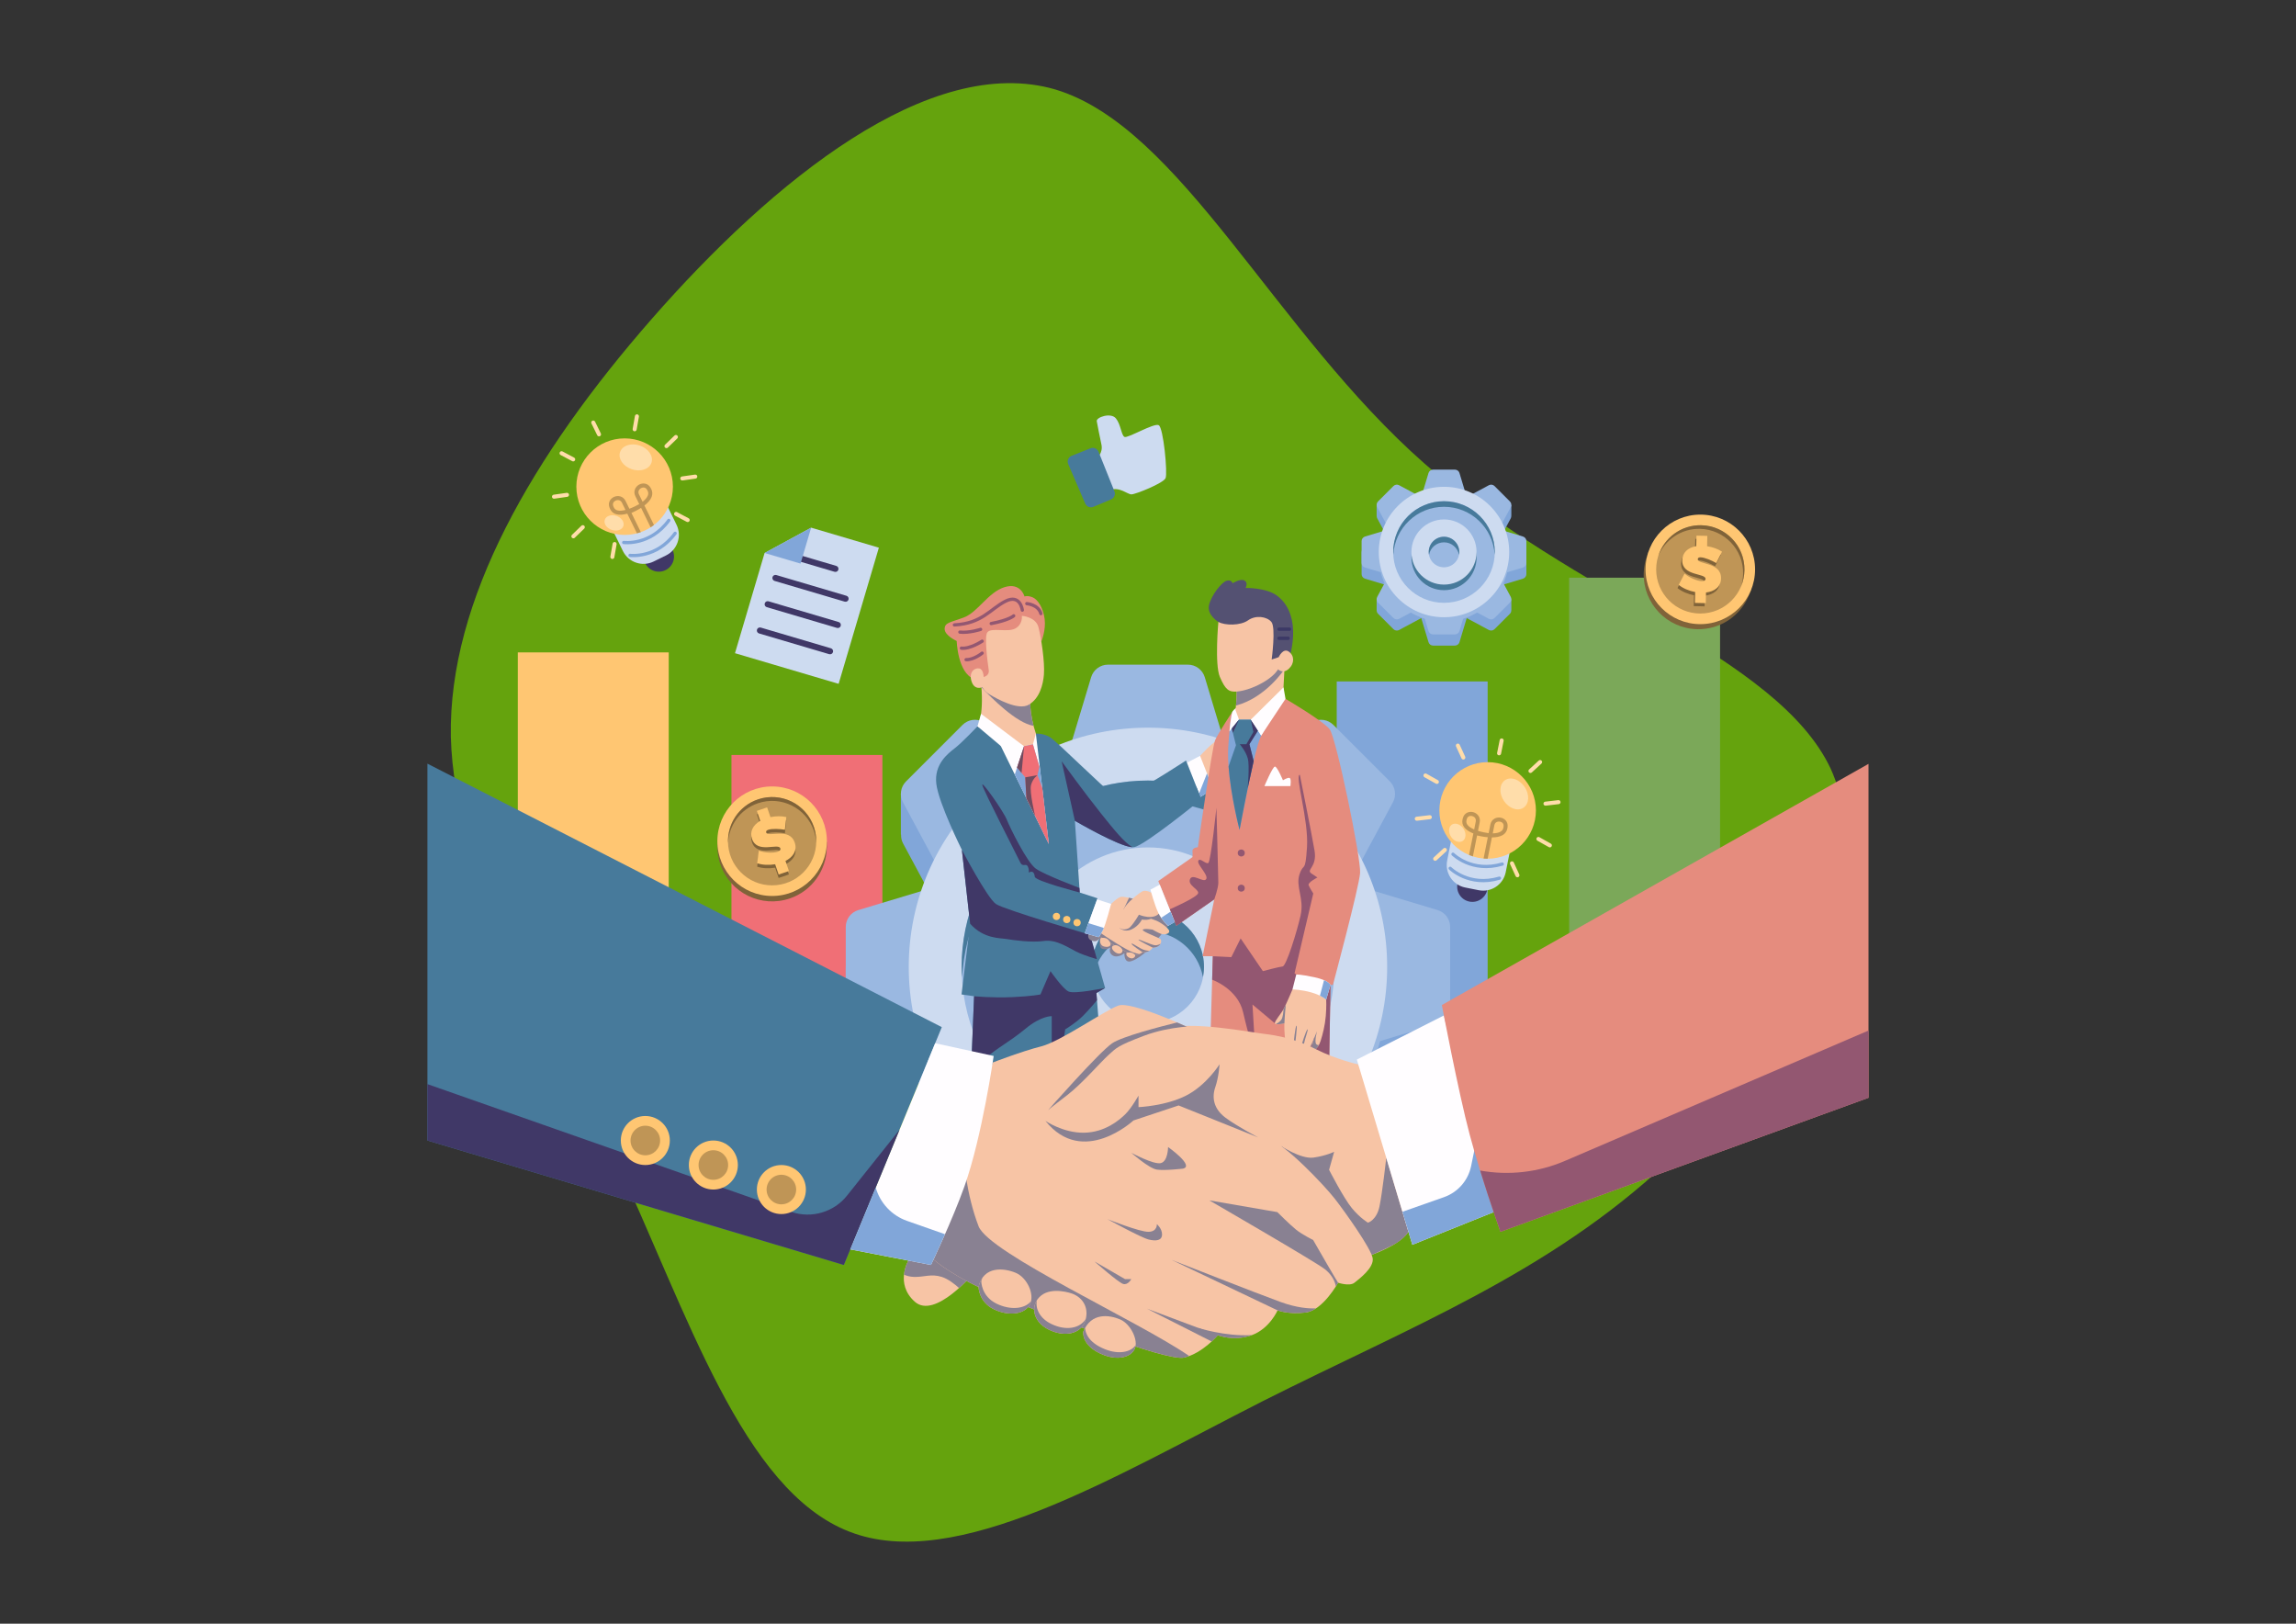 <?xml version="1.0" encoding="UTF-8"?>
<!DOCTYPE svg PUBLIC "-//W3C//DTD SVG 1.1//EN" "http://www.w3.org/Graphics/SVG/1.1/DTD/svg11.dtd">
<!-- Creator: CorelDRAW 2020 (64-Bit) -->
<svg xmlns="http://www.w3.org/2000/svg" xml:space="preserve" width="297mm" height="210mm" version="1.1" style="shape-rendering:geometricPrecision; text-rendering:geometricPrecision; image-rendering:optimizeQuality; fill-rule:evenodd; clip-rule:evenodd"
viewBox="0 0 29700 21000"
 xmlns:xlink="http://www.w3.org/1999/xlink"
 xmlns:xodm="http://www.corel.com/coreldraw/odm/2003">
 <rect x="0" y="0" width="29700" height="21000" fill="#333333" stroke="none"/>
 <defs>
  <style type="text/css">
   <![CDATA[
    .str2 {stroke:#81A6D9;stroke-width:42;stroke-linecap:round;stroke-miterlimit:22.926}
    .str0 {stroke:#935771;stroke-width:42.37;stroke-linecap:round;stroke-miterlimit:22.926}
    .str1 {stroke:#3C3966;stroke-width:43.48;stroke-linecap:round;stroke-miterlimit:22.926}
    .fil14 {fill:none;fill-rule:nonzero}
    .fil12 {fill:#403867;fill-rule:nonzero}
    .fil5 {fill:#477A9B;fill-rule:nonzero}
    .fil8 {fill:#545172;fill-rule:nonzero}
    .fil0 {fill:#65A30D;fill-rule:nonzero}
    .fil13 {fill:#6F4C61;fill-rule:nonzero}
    .fil16 {fill:#7BA859;fill-rule:nonzero}
    .fil19 {fill:#806339;fill-rule:nonzero}
    .fil2 {fill:#81A6D9;fill-rule:nonzero}
    .fil11 {fill:#898192;fill-rule:nonzero}
    .fil10 {fill:#935771;fill-rule:nonzero}
    .fil3 {fill:#9AB8E1;fill-rule:nonzero}
    .fil17 {fill:#BF9556;fill-rule:nonzero}
    .fil4 {fill:#CDDBF0;fill-rule:nonzero}
    .fil9 {fill:#E58C7E;fill-rule:nonzero}
    .fil1 {fill:#F06F76;fill-rule:nonzero}
    .fil6 {fill:#F7C4A5;fill-rule:nonzero}
    .fil15 {fill:#FFC672;fill-rule:nonzero}
    .fil18 {fill:#FFDDAA;fill-rule:nonzero}
    .fil7 {fill:#FFFDFF;fill-rule:nonzero}
   ]]>
  </style>
 </defs>
 <g id="Layer_x0020_1">
  <path id="blob.svg" class="fil0" d="M18429.54 5997.85c1923.55,1702.82 4556.61,2475.39 5250.35,3941.71 677.97,1482.08 -583.37,3657.91 -2112.76,5092.69 -1529.38,1434.78 -3326.8,2128.52 -5234.58,3090.3 -1923.56,977.54 -3973.25,2223.12 -5344.96,1687.05 -1387.48,-536.08 -2096.99,-2838.03 -3027.23,-4824.65 -930.24,-1986.62 -2081.22,-3673.68 -2128.52,-5455.33 -31.54,-1765.88 1056.37,-3642.14 2601.52,-5408.02 1560.92,-1781.65 3594.84,-3437.17 5218.82,-2964.17 1623.99,488.78 2838.03,3137.6 4777.36,4840.42z"/>
  <g id="OBJECTS">
   <rect class="fil1" x="9461.91" y="9764.32" width="1952.36" height="4026.34"/>
   <rect class="fil2" x="17291.19" y="8813.62" width="1952.36" height="4950.83"/>
   <g>
    <path class="fil2" d="M18596.4 12300.45l-1142.48 -343.86 564.71 -1050.99c19.95,-37.09 26.22,-77.77 24.46,-117.85l2.39 1.38 0 -527.92 -236.15 205.65 -561.06 -561.06c-71.1,-71.1 -180.45,-87.21 -269.03,-39.59l-1050.99 564.71 -343.86 -1142.45c-29.01,-96.3 -117.66,-162.21 -218.25,-162.21l-1033.45 0.01c-100.59,0 -189.24,65.92 -218.25,162.21l-343.86 1142.45 -1050.98 -564.71c-88.59,-47.61 -197.9,-31.51 -269.03,39.59l-566.2 566.2 -231.15 -205.73 0 528.36 2.61 -1.67c-0.82,38.36 5.33,77.1 24.38,112.62l564.71 1050.99 -1142.48 343.86c-96.3,28.96 -162.21,117.66 -162.21,218.22l0 1033.5c0,100.54 65.92,189.24 162.21,218.21l1142.48 343.86 -382.03 711.01 -208.78 -96.63 0 560.39 1.61 -0.75c3.61,53.72 24.08,105.95 64.12,145.96l730.77 730.77c71.1,71.09 180.45,87.2 269.03,39.59l1050.99 -564.71 343.86 1142.44c29,96.31 117.66,162.22 218.25,162.22l1033.45 0c100.6,0 189.25,-65.92 218.26,-162.22l343.85 -1142.44 1050.99 564.71c88.58,47.6 197.9,31.5 269.03,-39.59l730.77 -730.77c45.48,-45.48 65.65,-106.66 63.87,-167.96l2.83 3.1 0 -527.66 -207.33 88.06 -384.49 -715.52 1142.48 -343.86c96.3,-28.96 162.21,-117.66 162.21,-218.21l0 -1033.5c-0.04,-100.55 -65.95,-189.25 -162.26,-218.21z"/>
    <path class="fil3" d="M18596.4 11770.48l-1142.48 -343.86 564.71 -1050.99c47.61,-88.58 31.51,-197.89 -39.59,-269.02l-730.77 -730.81c-71.09,-71.09 -180.44,-87.2 -269.02,-39.59l-1050.99 564.71 -343.86 -1142.44c-29.01,-96.3 -117.66,-162.21 -218.25,-162.21l-1033.46 0c-100.59,0 -189.24,65.91 -218.25,162.21l-343.86 1142.44 -1050.98 -564.71c-88.59,-47.6 -197.9,-31.5 -269.03,39.59l-730.77 730.81c-71.09,71.09 -87.2,180.41 -39.59,269.02l564.71 1050.99 -1142.48 343.86c-96.3,28.96 -162.21,117.66 -162.21,218.22l0 1033.5c0,100.54 65.92,189.24 162.21,218.21l1142.48 343.86 -564.71 1050.99c-47.61,88.58 -31.5,197.9 39.59,269.03l730.77 730.77c71.09,71.09 180.44,87.2 269.03,39.59l1050.98 -564.72 343.86 1142.45c29.01,96.3 117.66,162.21 218.25,162.21l1033.47 -0.01c100.59,0 189.24,-65.92 218.25,-162.21l343.86 -1142.44 1050.99 564.71c88.58,47.6 197.89,31.5 269.02,-39.59l730.77 -730.77c71.1,-71.1 87.21,-180.45 39.59,-269.03l-564.71 -1050.99 1142.48 -343.85c96.3,-28.97 162.21,-117.67 162.21,-218.22l0 -1033.5c0,-100.55 -65.91,-189.21 -162.22,-218.21z"/>
    <circle class="fil3" cx="14849.46" cy="12710.59" r="3094.28"/>
    <circle class="fil4" cx="14849.46" cy="12505.46" r="3094.28"/>
    <circle class="fil3" cx="14849.46" cy="12505.46" r="2410.45"/>
    <circle class="fil5" cx="14849.46" cy="12770.43" r="1545.35"/>
    <circle class="fil4" cx="14849.46" cy="12505.46" r="1545.35"/>
    <circle class="fil3" cx="14849.46" cy="12505.46" r="724.77"/>
    <path class="fil5" d="M14849.46 10359.98c1286.54,0 2334.58,1008.7 2403.78,2277.98 2.38,-44.14 6.71,-87.77 6.71,-132.5 0,-1331.28 -1079.21,-2410.45 -2410.45,-2410.45 -1331.25,0 -2410.45,1079.2 -2410.45,2410.45 0,44.73 4.28,88.36 6.71,132.5 69.12,-1269.31 1117.16,-2277.98 2403.7,-2277.98z"/>
    <path class="fil5" d="M14849.46 12045.66c354.89,0 649.05,255.45 711.42,592.3 7.98,-43.06 13.35,-87.09 13.35,-132.5 0,-400.3 -324.51,-724.77 -724.8,-724.77 -400.3,0 -724.81,324.51 -724.81,724.77 0,45.36 5.37,89.4 13.35,132.5 62.44,-336.85 356.6,-592.3 711.49,-592.3z"/>
   </g>
   <g>
    <path class="fil6" d="M15523.86 9775.65c0,0 174.04,-192.6 227.39,-197.23 53.35,-4.62 16.25,607.93 16.25,607.93 0,0 -194.91,-30.17 -211.13,-69.61 -16.22,-39.43 -32.51,-341.09 -32.51,-341.09z"/>
    <polygon class="fil7" points="15352.96,9864.38 15523.86,9775.65 15693.23,10204.88 15528.03,10306.66 "/>
    <polygon class="fil2" points="15613.38,10002.47 15510.48,10262.26 15528.03,10306.66 15693.23,10204.88 "/>
    <path class="fil8" d="M15760.3 8043.25c0,0 -149.76,-87.95 -121.13,-216.08 28.64,-128.14 164.35,-300.01 229.17,-316.6 64.84,-16.59 75.38,33.18 75.38,33.18 0,0 97.98,-64.05 152.27,-36.53 54.28,27.51 16.59,96.86 16.59,96.86 0,0 256.8,-5.04 397.5,93.46 140.7,98.5 211.57,265.34 217.35,458.32 5.78,192.97 -52.53,365.85 -52.53,365.85l-251.28 94.48 -663.32 -572.94z"/>
    <path class="fil9" d="M15946.16 9197.89c0,0 -190.26,286.55 -228.54,377.04 -38.29,90.49 -222.77,1382.46 -222.77,1382.46 0,0 -73.07,2.72 -69.6,51.45 3.47,48.72 -0.11,76.58 -0.11,76.58l-441.91 309.74 233.2 578.44 490.75 -341.58 -150.81 735.32 132.24 -0.01 -99.76 3417.73 1775 0.01 -187.94 -972.17 34.83 -2074.31 31.31 -0.87c0,0 337.59,-1259.02 351.54,-1446.96 13.94,-187.93 -309.75,-1750.62 -393.29,-1858.52 -83.52,-107.9 -571.32,-393.89 -571.32,-393.89l-682.82 159.54z"/>
    <path class="fil10" d="M16813.94 10020.41c0,0 153.16,762.2 190.25,980.3 37.1,218.1 -116.02,245.95 -39.45,296.99 76.58,51.04 76.58,51.04 76.58,51.04 0,0 -127.62,64.98 -113.71,99.76 13.91,34.78 60.33,106.75 60.33,106.75l-242.45 1033.16 22.03 15.59 443.17 134.59 -25.42 1515.03c0,0 -465.25,-459.01 -482.1,-649.42 -16.85,-190.44 -69.94,-484.78 -69.94,-484.78l-141.82 115.69 -290.02 -243.31 41.75 695.76c0,0 -92.79,-287.7 -162.4,-593.98 -69.6,-306.27 -400.97,-422.63 -400.97,-422.63l8.88 -303.62 238.98 11.59 120.64 -241.93 287.71 422.9c0,0 208.81,-55.7 255.23,-60.33 46.42,-4.62 181.9,-436.2 232.49,-658.96 50.59,-222.76 -68.34,-371.26 -13.49,-533.66 54.8,-162.4 73.37,1.42 96.56,-349.6 23.19,-350.96 -162.44,-938.09 -92.83,-936.93z"/>
    <path class="fil2" d="M16595.83 9019.23c0,0 -244.79,346.88 -324.84,611.4 -80.04,264.52 -236.67,1103.3 -236.67,1103.3 0,0 -172.69,-662.85 -146.18,-1075.45 26.5,-412.6 58.01,-460.58 58.01,-460.58l649.68 -178.67z"/>
    <path class="fil7" d="M16027.36 9306.94l-123.81 153.72c0,0 19.2,-230.44 42.61,-262.77 115.58,-159.54 649.68,-178.66 649.68,-178.66l-281.36 493.62 -133.96 -205.91 -153.16 0z"/>
    <path class="fil6" d="M16619.03 8583.03l-23.19 436.2 -415.32 287.71 -153.16 0 -46.49 -126.09c0,0 42.54,-253.45 -11.18,-451.97 -48.62,-179.78 649.34,-145.85 649.34,-145.85z"/>
    <path class="fil11" d="M15969.68 8728.88c38.36,141.78 27.62,311.08 18.38,396.53 388.93,-103.27 627.16,-471.1 627.16,-471.1l3.8 -71.32c-128.47,11.44 -438.07,23.23 -611.31,68.29 -31.09,19.96 -46.75,45.28 -38.03,77.6z"/>
    <path class="fil5" d="M15341.74 9835.97c0,0 -504.65,330.63 -622.99,368.91 -118.33,38.29 -124,-62.63 -184.47,24.35 -60.47,87.02 -76.36,77.85 -150.37,35.12 -74,-42.73 -705.82,-665.05 -792.81,-724.21 -87.01,-59.17 -191.4,-52.2 -191.4,-52.2l-755.27 -93.98c0,0 -201.85,212.32 -292.37,281.92 -90.51,69.6 -271.48,208.82 -240.13,462.9 31.32,254.08 330.62,852.68 330.62,852.68l106.75 955.95 -111.36 914.2 162.4 23.18 -116.02 2900.34 1930.47 0.01 -232.05 -2942.09 112.52 -64.99 -228.02 -803.4 129.41 -356.72 -229.66 -74.6 -62.67 -927.77c0,0 622.99,365.44 765.71,341.1 142.72,-24.34 870.09,-619.52 870.09,-619.52l-198.38 -501.18z"/>
    <path class="fil7" d="M12644.4 9393.96l133.69 57.19c57.98,24.79 105.14,69.57 132.88,126.2l655.76 1337.57 -167.06 -1426.98 -755.27 -93.98z"/>
    <path class="fil6" d="M13318.77 8985.04l6.82 121.13c7.34,130 32.25,258.4 74.04,381.74l0 0 -38.28 139.21 -114.87 24.35 -602.11 -257.55c0,0 97.46,-142.67 38.29,-633.43 -59.14,-490.71 636.11,224.55 636.11,224.55z"/>
    <polygon class="fil7" points="13246.51,9651.5 12690.26,9232.07 12644.4,9393.96 12945.46,9647.7 "/>
    <path class="fil11" d="M12690.22 8831.4c1.9,19.83 3.43,38.7 4.85,57.27 125.79,133.5 452.38,464.46 674.84,498.9 -23.93,-92.05 -38.92,-186.26 -44.29,-281.41l-6.83 -121.13c0,0 -695.24,-715.26 -636.07,-224.55 2.95,24.76 5.37,48.18 7.5,70.92z"/>
    <path class="fil9" d="M13472.4 8290.03c0,0 59.17,-140.25 40.76,-284.21 -18.42,-143.94 -88.92,-255.6 -159.45,-282.04 -70.5,-26.43 -101.04,-8.8 -101.04,-8.8 0,0 -48.8,-188.01 -260.35,-120.45 -211.54,67.56 -343.74,323.16 -522.95,390.75 -179.21,67.59 -249.72,64.65 -249.72,149.84 0,85.19 155.72,154.94 155.72,154.94 0,0 11.75,412.09 223.29,491.42 211.54,79.33 873.74,-491.45 873.74,-491.45z"/>
    <path class="fil6" d="M13218.55 7964.7c0,0 179.21,11.75 214.49,146.9 35.27,135.14 83.66,449.51 70.5,614.04 -10.48,130.74 -55.81,305.56 -193.91,387.8 -138.09,82.25 -418.53,-79.67 -499.39,-126.35 -80.84,-46.67 -102.9,-99.88 -102.9,-99.88 0,0 -100.89,47.98 -140.03,-75.43 -39.15,-123.4 43.09,-178.24 99.88,-166.46 56.82,11.74 56.82,111.66 56.82,111.66l23.79 -10.63c29.82,-13.35 47.12,-44.7 42.46,-77.02 -18.3,-126.91 -57.97,-435.9 -19.23,-490.11 48.95,-68.56 262.46,3.91 362.35,-50.93 99.86,-54.87 85.17,-163.59 85.17,-163.59z"/>
    <polygon class="fil2" points="13126.61,10017.2 13246.51,9651.5 13361.37,9627.12 13453.43,9947.15 13566.73,10914.89 "/>
    <polygon class="fil1" points="13156.17,9927.06 13262.17,10053.48 13276.56,10323.03 13566.73,10914.89 13482.1,10192.21 13420.55,10025.62 13443.92,9914.04 13361.37,9627.12 13246.51,9651.5 "/>
    <path class="fil12" d="M13020.28 12144.64c81.2,13.91 322.52,48.73 482.62,25.54 160.09,-23.18 310.9,83.51 417.63,136.9 106.74,53.35 268.73,97.56 268.73,97.56l-89.4 -314.96c-0.04,0 -1105.12,-323.24 -1216.49,-397.47 -111.36,-74.22 -440.86,-700.72 -440.86,-700.72l106.74 955.96c176.39,197.16 389.83,183.25 471.03,197.19z"/>
    <path class="fil12" d="M14647.92 10957.39c-105.89,-64.65 -226.68,-212.51 -402.5,-432.32 -222.76,-278.43 -512.78,-679.85 -512.78,-679.85l171.68 770.33c0,0.03 568.48,333.41 743.6,341.84z"/>
    <path class="fil12" d="M13966.99 11543.35c0,0 -574.3,-148.16 -581.27,-203.86 -6.96,-55.7 -27.84,-74.82 -62.63,-60.92 -34.82,13.91 1.75,0 -24.35,-64.39 -26.1,-64.38 -66.14,15.66 -104.43,-66.14 -38.28,-81.8 -469.87,-918.82 -487.24,-993.64 -17.37,-74.82 271.49,335.88 314.96,443.73 43.51,107.9 262.77,556.85 377.64,636.93 114.86,80.04 563.33,249.05 563.33,249.05l3.99 59.24z"/>
    <path class="fil12" d="M12600.34 12884.8c0,0 236.67,23.19 494.21,11.6 257.55,-11.6 364.28,-34.83 364.28,-34.83l129.93 -301.65c0,0 157.67,229.7 235.44,264.52 77.77,34.82 471.06,-46.41 471.06,-46.41l-112.52 64.98 7.34 92.99c0,0 -87.39,108.9 -181.34,202.85 -93.99,93.98 -229.7,174.03 -229.7,174.03l-174.03 1145.06 0 -1315.59c0,0 -135.74,-6.97 -341.09,163.6 -205.36,170.53 -379.35,254.08 -501.19,372.42 -121.8,118.33 -204.34,254.38 -204.34,254.38l41.95 -1047.95z"/>
    <path class="fil13" d="M13262.17 10053.48l158.38 -27.85c0,0 -61.63,41.76 -83.89,128.78 -22.25,87.02 53.65,400.6 53.65,400.6l-113.74 -232.01 -14.4 -269.52z"/>
    <polygon class="fil13" points="13246.51,9651.5 13214.63,9996.81 13156.17,9927.06 "/>
    <path class="fil14 str0" d="M13224.44 7891.26c0,0 -25.79,-214.49 -220.03,-114.57 -194.25,99.88 -302.92,287.93 -658.41,305.56"/>
    <path class="fil14 str0" d="M13112.78 7964.7c0,0 -58.75,55.81 -290.84,99.89"/>
    <path class="fil14 str0" d="M12704.43 8292.79c0,0 -156.71,103.79 -268.37,90.11"/>
    <path class="fil14 str0" d="M12704.43 8447.51c0,0 -107.75,88.14 -207.63,84.22"/>
    <path class="fil14 str0" d="M12684.82 8140c0,0 -148.88,48.96 -268.32,35.27"/>
    <path class="fil14 str0" d="M13282.19 7807.04c0,0 150.8,11.74 182.15,129.25"/>
    <path class="fil6" d="M15760.3 8043.25c0,0 -50.59,549.99 19.76,712.81 70.35,162.8 114.95,197.71 223.47,187.64 108.57,-10.06 255.32,-64.24 375.93,-142.64 120.6,-78.4 152.78,-144.72 152.78,-144.72 0,0 62.3,64.31 138.69,-6.04 76.4,-70.35 74.38,-170.87 0,-223.14 -74.38,-52.26 -130.67,72.37 -130.67,72.37l-90.45 30.16c0,0 56.3,-416.11 -4.03,-486.46 -60.32,-70.36 -203.03,-90.45 -301.54,-20.1 -98.51,70.38 -301.24,67.85 -383.94,20.12z"/>
    <path class="fil5" d="M15891.91 9912.59c28.74,384.97 142.38,821.29 142.38,821.29 0,0 101.07,-541.19 182.31,-891.23l-54.69 -217.85 110.66 -176.31 -92.09 -141.55 -153.16 0 -92.98 115.42 53.54 216.35 -95.97 273.88 0 0z"/>
    <path class="fil7" d="M16356.26 10166.6c0,0 106.14,-252.33 135.74,-252.33 29.61,0 103.83,177.5 103.83,177.5 0,0 64.99,-41.76 87.58,-29.61 22.63,12.19 8.69,104.43 8.69,104.43l-335.84 0.01z"/>
    <path class="fil6" d="M16718.8 12796.63c0,0 -71.92,171.69 -109.06,243.64 -37.13,71.92 -125.3,167.06 -118.33,194.92 6.97,27.85 122.96,0 122.96,0 0,0 -6.97,122.96 18.57,266.82 25.54,143.88 52.19,158.94 76.58,150.81 24.35,-8.13 25.54,-30.16 25.54,-30.16 0,0 18.57,32.5 47.57,31.91 29.01,-0.6 38.28,-30.76 38.28,-30.76 0,0 20.88,24.35 51.04,18.57 30.17,-5.81 84.71,-91.08 100.36,-143.28 15.66,-52.2 29.61,-85.26 29.61,-85.26 0,0 -40.04,130.52 -29.61,156.62 10.44,26.1 73.67,5.81 110.14,-106.41 25.95,-79.89 56.93,-199.86 67.36,-323.42 10.44,-123.55 5.22,-211.73 5.22,-211.73 0,0 -165.94,-216.97 -436.23,-132.27z"/>
    <path class="fil7" d="M17210.7 12738.62c0,0 -23.19,-60.33 -208.82,-99.76 -185.63,-39.45 -234.35,-34.83 -234.35,-34.83l-48.73 192.6c0,0 116.02,2.31 245.95,39.45 129.93,37.14 190.26,92.8 190.26,92.8l55.69 -190.26z"/>
    <path class="fil11" d="M16614.41 13235.15c0,0 5.84,-128.44 18.82,-243.3 -8.57,18.38 -16.62,35.11 -23.49,48.39 -2.05,3.95 -4.69,8.17 -7.01,12.24 -1.56,39.33 -7.3,106.81 -28.93,136.86 -15.62,21.69 -44.21,41.23 -68.97,55.36 31.62,8.87 109.58,-9.55 109.58,-9.55z"/>
    <g>
     <path class="fil11" d="M17025.07 13501.98c-24.38,-32.48 11.59,-165.91 11.59,-165.91 0,0 -19.08,48.24 -41.12,99.39 -10.82,38.22 -31.06,115.54 -23.27,134.96 8.61,21.51 52.87,10.59 88.62,-56.26 -11.06,3.55 -24.41,3.03 -35.82,-12.18z"/>
     <path class="fil11" d="M16984.88 13459.93c-19.61,44.25 -39.52,85.22 -49.15,93.13 -22.4,18.39 -52.19,22.03 -69.6,-8.13 -17.41,-30.16 64.99,-236.67 47.57,-232.01 -17.41,4.66 -80.19,207.7 -82.05,222.76 -1.87,15.1 -20.07,33.63 -37.44,38.25 -17.41,4.63 -40.6,3.47 -42.91,-30.16 -2.31,-33.63 34.83,-278.43 19.73,-278.43 -15.07,0 -37.14,227.39 -37.14,227.39 0,0 -4.62,53.35 -47.57,56.85 -25.38,2.05 -41.64,-18.12 -50.85,-35.01 24.76,131.16 50.48,146.15 74.04,138.28 24.35,-8.13 25.54,-30.16 25.54,-30.16 0,0 18.57,32.51 47.57,31.91 29.01,-0.59 38.28,-30.76 38.28,-30.76 0,0 20.88,24.35 51.05,18.57 30.16,-5.81 84.7,-91.08 100.36,-143.27 4.44,-14.98 8.65,-27.77 12.57,-39.21z"/>
    </g>
    <path class="fil10" d="M15130.64 11760.82c0,0 370.44,-160.28 369.06,-213.07 -1.38,-52.79 -138.28,-99.2 -105.77,-178.09 32.47,-78.89 176.35,53.35 208.82,0 32.47,-53.35 -122.96,-190.26 -102.08,-236.67 20.88,-46.42 97.46,48.72 129.93,27.84 32.47,-20.87 104.42,-714.63 104.42,-714.63 0,0 24.68,901.08 24.68,970.72 0,69.64 -52.5,215.12 -52.5,215.12l-490.75 341.58 -85.81 -212.8z"/>
    <path class="fil11" d="M15110.85 11973.62c0,0 -134.59,173.33 -215.8,266.16 -81.2,92.8 -225.07,197.82 -291.21,196.07 -66.14,-1.75 -59.16,-107.89 -59.16,-107.89 0,0 -81.8,67.85 -147.9,31.31 -66.09,-36.53 -33.06,-106.14 -33.06,-106.14 0,0 -52.2,38.29 -106.14,17.41 -53.95,-20.88 -27.85,-137.45 -27.85,-137.45 0,0 -34.04,42.53 -70.27,40.6 -36.28,-1.94 -117.67,-23.19 -67.18,-131.08 50.48,-107.9 242.67,-218.85 334.72,-272.01 92.05,-53.17 418.8,-88.21 418.8,-88.21 0,0 305.65,131.82 265.05,291.23z"/>
    <path class="fil6" d="M14372.43 11691.02c0,0 83.74,-83.62 128.18,-91.64 44.44,-8.01 190.26,32.66 190.26,32.66l55.7 190.07c0,0 141.52,62.63 194.92,78.88 53.39,16.26 179.81,100.92 183.31,141.53 3.5,40.6 -69.6,48.72 -107.9,34.82 -38.28,-13.91 -107.56,-53.91 -107.56,-53.91 0,0 -110.54,-20.32 -126.76,1.71 -16.25,22.04 226.24,106.75 233.2,125.31 6.97,18.57 10.14,46.97 -21.17,77.43 -31.32,30.46 -84.41,27.85 -84.41,27.85 0,0 -11.3,25.23 -51.34,46.11 -40.04,20.88 -80.04,13.05 -80.04,13.05 0,0 -31.01,36.24 -108.75,33.93 -77.73,-2.31 -447.83,-240.47 -447.83,-240.47l150.19 -417.33z"/>
    <path class="fil11" d="M14690.9 11632.05c0,0 -41.01,-11.41 -86.13,-20.95l-71.65 153.04 165.65 -105.25 -7.87 -26.84z"/>
    <path class="fil11" d="M14480.03 12000.33c0,0 61.18,63.82 156.92,19.94 95.7,-43.88 134,-127.39 134,-127.39 0,0 111.62,20.17 148.04,-37.77 36.42,-57.94 -203.71,-122.32 -203.71,-122.32l-235.25 267.54z"/>
    <path class="fil6" d="M14891.52 11543.35c0,0 -68.38,-34.49 -107.82,-18.23 -39.45,16.25 -215.79,153.16 -250.57,238.98 -34.82,85.86 -40.6,190.25 -55.7,220.41 -15.1,30.15 89.33,60.32 142.67,4.62 53.35,-55.7 112.78,-159.16 112.78,-159.16 0,0 202.56,89.48 279.55,-41.01 76.98,-130.44 -120.91,-245.61 -120.91,-245.61z"/>
    <path class="fil11" d="M14994.56 12227.85c8.05,-7.83 13.76,-15.5 17.75,-22.89 -15.41,9.54 -39.19,20.88 -66.18,20.88 -46.42,0 -212.32,-82.36 -219.26,-73.07 -6.96,9.28 183.32,102.97 183.32,102.97 0,0 53.02,2.58 84.37,-27.89z"/>
    <path class="fil11" d="M14858.82 12301.82c3.69,-1.93 6,-3.95 9.2,-5.93 -14.54,0.49 -32.77,-0.71 -55.33,-6.26 -66.14,-16.26 -163.59,-96.04 -175.19,-84.56 -11.59,11.47 141.27,109.79 141.27,109.79 0,0 40,7.84 80.05,-13.04z"/>
    <path class="fil11" d="M14736.94 12339.55c-21.37,-4.66 -46.27,-11.3 -75.09,-20.91 -95.59,-31.88 -334.86,-190.03 -424.87,-251.54l-14.84 41.23c0,0 370.1,238.16 447.83,240.47 28.35,0.86 50.31,-3.47 66.97,-9.25z"/>
    <path class="fil6" d="M14242.76 12130.4c0,0 39.15,-6.08 67.86,6.08 28.7,12.18 64.38,60.92 53.94,87.02 -10.44,26.09 -66.89,30.19 -103.53,9.57 -36.64,-20.61 -38.99,-90.66 -18.27,-102.67z"/>
    <path class="fil6" d="M14391.56 12235.68c0,0 31.32,-25.23 78.3,0 46.97,25.24 58.31,58.57 43.5,80.6 -14.8,22.04 -53.94,26.4 -93.99,-5.77 -39.97,-32.17 -40.15,-59.2 -27.81,-74.83z"/>
    <path class="fil6" d="M14574.28 12323.56c0,0 39.15,-15.66 81.8,5.22 42.65,20.88 33.07,48.73 0,63.53 -33.07,14.8 -106.15,-30.46 -81.8,-68.75z"/>
    <path class="fil7" d="M14191.54 11632.05l180.89 58.97c0,0 -66.14,257.55 -106.13,339.34 -40.05,81.8 -55.18,90.56 -55.18,90.56l-179.74 -50.51 160.16 -438.36z"/>
    <path class="fil7" d="M15001.91 11441.53l-120.79 65.03c0,0 53.35,197.22 102.08,299.3 48.72,102.09 127.62,167.74 127.62,167.74l85.63 -49.44 -194.54 -482.63z"/>
    <path class="fil2" d="M15020.62 11870.28c43.69,64.31 90.26,103.34 90.26,103.34l85.64 -49.43 -54.1 -134.18 0 0 -121.8 80.27z"/>
    <path class="fil2" d="M14079.06 11939.78l-47.72 130.6 179.73 50.52c0,0 15.17,-8.76 55.18,-90.56 3.92,-8.02 8.13,-18.12 12.49,-29.08l-199.68 -61.48z"/>
    <path class="fil2" d="M17074.25 12878.06c54.31,26.91 80.75,50.82 80.75,50.82l55.7 -190.26c0,0 -11.82,-29.98 -83.63,-61.48l-52.82 200.92z"/>
    <circle class="fil15" cx="13932.73" cy="11932.92" r="46.98"/>
    <circle class="fil15" cx="13799.33" cy="11892.8" r="46.98"/>
    <circle class="fil15" cx="13665.9" cy="11852.69" r="46.98"/>
    <polygon class="fil12" points="16027.36,9306.94 15947.87,9476.87 15934.38,9422.36 "/>
    <path class="fil12" d="M16180.51 9306.94l32.59 160.09 -90.6 157.77 -85.86 0c0,0 78.89,90.49 104.43,185.63 25.54,95.15 -2.31,387.48 -2.31,387.48l77.92 -355.26 -54.69 -217.85 110.66 -176.31 -92.14 -141.55z"/>
    <line class="fil14 str1" x1="16544.28" y1="8137.73" x2="16680.95" y2= "8137.73" />
    <line class="fil14 str1" x1="16544.28" y1="8255.32" x2="16662.87" y2= "8255.32" />
    <circle class="fil10" cx="16056.36" cy="11032.06" r="45.26"/>
    <circle class="fil10" cx="16056.36" cy="11486.8" r="45.26"/>
   </g>
   <rect class="fil15" x="6698.07" y="8437.74" width="1952.36" height="3728.23"/>
   <rect class="fil16" x="20297.68" y="7471.46" width="1952.36" height="4950.83"/>
   <g>
    <path class="fil6" d="M11750.34 16303.78c0,0 -178.1,298.78 82.88,531.79 260.97,233.02 764.28,-373.53 764.28,-373.53l-556.32 -321.19 -290.84 162.93z"/>
    <path class="fil11" d="M12597.5 16462.04l-556.33 -321.19 -290.83 162.93c0,0 -45.34,76.17 -56.71,181.52 32.88,15.07 75.68,28.04 128.7,29.57 133.58,3.85 220.59,-44.21 360.4,0 82.73,26.17 167.4,93.28 222.95,143.84 112.18,-100.86 191.82,-196.67 191.82,-196.67z"/>
    <path class="fil6" d="M17570.17 13766.57c0,0 -292.18,-65.8 -546.96,-196.29 -254.76,-130.49 -503.32,-180.19 -671.09,-198.83 -167.77,-18.64 -991.07,-180.19 -1289.33,-59.02 -298.26,121.17 904.09,2861.42 904.09,2861.42l1584.5 121.16c0,0 533.25,-149.13 667.42,-363.5 134.15,-214.41 -648.63,-2164.94 -648.63,-2164.94z"/>
    <path class="fil11" d="M16567.92 14819.8c0,0 261.12,174.92 424.23,151.62 163.11,-23.3 265.64,-74.75 265.64,-74.75l-65.24 233.2c0,0 186.41,363.5 293.59,493.99 107.19,130.49 209.38,189.51 209.38,189.51 0,0 112.18,-31.06 149.47,-212.81 37.28,-181.75 87.27,-625.48 87.27,-625.48l286.55 956.36c0,0 -58.04,97.05 -194.39,167.77 -136.34,70.72 -280.96,131.12 -280.96,131.12l-1175.54 -1410.53z"/>
    <polygon class="fil7" points="18677.08,13133.25 17551.38,13703.86 18269.06,16099.25 19321.17,15677.02 "/>
    <path class="fil2" d="M19092.63 14774.46l-62.94 306.76c-38.21,186.29 -171.34,338.93 -350.79,402.05l-537.72 189.21 127.84 426.73 1052.11 -422.19 -228.5 -902.56z"/>
    <path class="fil6" d="M12840.99 13742.04c0,0 379.42,-146.93 627.95,-209.08 248.56,-62.15 832.63,-472.26 1000.4,-528.18 167.77,-55.92 894.78,279.62 894.78,279.62l-62.15 987.98c0,0 24.86,74.56 136.71,111.85 111.85,37.28 795.35,329.31 981.76,360.4 186.41,31.09 714.59,590.29 845.07,758.06 130.49,167.77 472.25,646.22 490.9,770.51 18.64,124.3 -174,267.2 -236.12,316.9 -62.12,49.7 -211.27,0 -211.27,0 0,0 -195.73,357.28 -419.43,385.24 -223.69,27.97 -363.5,-27.96 -363.5,-27.96 0,0 -102.53,237.68 -335.54,321.56 -233.01,83.89 -438.07,0 -438.07,0 0,0 -195.73,233.02 -433.4,288.94 -237.68,55.92 -1803.5,-568.3 -2390.73,-796.91 -587.23,-228.61 -852.12,-471.62 -852.12,-471.62l764.76 -2547.31z"/>
    <path class="fil11" d="M12658.42 15859.56c-164.57,-428.41 -190.03,-876.36 -190.03,-876.44l-392.17 1306.26c0,0 264.85,243.01 852.12,471.62 587.27,228.61 2153.05,852.83 2390.73,796.91 21.84,-5.15 43.17,-12.19 64.19,-19.98 -657.05,-453.16 -2590.7,-1329.18 -2724.84,-1678.37z"/>
    <path class="fil11" d="M15364.14 13284.43c0,0 -54.77,-25.28 -137.5,-60.7 -224.88,55.56 -711.79,182.39 -839.63,268.81 -167.77,113.45 -828.78,864.98 -828.78,864.98l1800.47 -986.97 5.44 -86.12z"/>
    <polygon class="fil5" points="5528.89,9876.58 12182.73,13284.43 10915.13,16360.22 5528.89,14750.68 "/>
    <path class="fil7" d="M12096.95 13492.55l756.86 164.72c0,0 -149.13,1043.9 -378.41,1687.02 -155.81,437.02 -432.48,1015.94 -432.48,1015.94l-1044.72 -201.54 1098.75 -2666.14z"/>
    <path class="fil9" d="M24170.03 9879.29l-5518.82 3119.22c0,0 211.27,1118.54 360.4,1677.78 149.13,559.23 397.69,1255.18 397.69,1255.18l4760.73 -1733.43 0 -4318.75z"/>
    <path class="fil6" d="M15501.41 13270.08c0,0 -359.4,-4.29 -704.26,126.2 -344.86,130.49 -358.84,158.45 -461.37,251.66 -102.52,93.2 -335.54,363.5 -526.61,512.63 -191.07,149.13 -307.58,223.69 -307.58,279.61 0,55.93 188.09,342.85 478.52,332.19 290.43,-10.63 681.89,-280.92 681.89,-280.92l549.92 -191.07c0,0 678.46,337.59 1122.16,422.78 443.69,85.19 -832.67,-1453.08 -832.67,-1453.08z"/>
    <path class="fil11" d="M13523.4 14496.97c0,0 229.85,157.59 500.14,152.93 270.3,-4.66 456.71,-163.11 535.94,-242.34 79.22,-79.22 167.77,-237.67 167.77,-237.67l0 149.13c0,0 349.52,-13.98 615.15,-149.13 265.64,-135.15 433.41,-405.45 433.41,-405.45 0,0 -9.32,163.11 -55.92,298.26 -46.61,135.15 -18.64,279.62 130.49,391.47 149.12,111.84 425.08,256.53 425.08,256.53l-1029.39 -413.42 -584.1 194.17c0.03,0 -655.39,609.08 -1138.57,5.52z"/>
    <path class="fil11" d="M16889.62 16975.38c46.16,-5.78 90.97,-26.03 133.25,-53.8 -89.74,4.17 -244.13,-5.52 -454.96,-81.35 -271.04,-97.53 -1411.92,-545.25 -1411.92,-545.25l1370.13 652.44c0,0 139.81,55.92 363.5,27.96z"/>
    <path class="fil11" d="M15673.33 17349.92c49.66,-45.98 79.15,-80.94 79.15,-80.94l-916.51 -343.3 837.36 424.24z"/>
    <path class="fil11" d="M15302.03 15114.36c0,0 -233.5,27.97 -337.33,12.42 -103.83,-15.54 -330.62,-217.47 -330.62,-217.47 0,0 287.03,155.35 381.21,133.59 94.17,-21.77 94.14,-208.15 94.14,-208.15 0,0 347.92,245.42 192.6,279.61z"/>
    <path class="fil11" d="M14323.37 15766.8c0,0 434.97,239.24 534.37,264.08 99.43,24.86 174,12.42 174,-65.25 0,-77.66 -67.04,-133.58 -67.04,-133.58 0,0 8.02,96.3 -106.93,99.43 -114.97,3.09 -534.4,-164.68 -534.4,-164.68z"/>
    <path class="fil11" d="M16190.58 17268.98c1.15,-0.41 2.16,-0.97 3.32,-1.38 -356.76,18.68 -697.3,-94.47 -697.3,-94.47 0,0 91.65,75.19 217.17,137.6 24.64,-25.13 38.74,-41.75 38.74,-41.75 0,0 205.05,83.88 438.07,0z"/>
    <path class="fil11" d="M14634.04 16543.5l-80.79 0 -394.74 -227.91c0,0 307.76,271.42 369.91,290.06 62.14,18.64 105.62,-62.15 105.62,-62.15z"/>
    <path class="fil11" d="M17279.64 16639.09c0,0 -10.97,-123.52 -144.54,-226.04 -133.59,-102.53 -1491.29,-887.95 -1491.29,-887.95l879.23 151.62c0,0 161.54,161.55 242.33,226.79 80.79,65.25 220.6,133.59 220.6,133.59 0,0 108.75,187.97 180.97,313.8 72.22,125.83 142.16,239.24 142.16,239.24l-29.46 48.95z"/>
    <path class="fil6" d="M12658.42 16645.28c0,0 -0.38,190.29 195.36,286.59 195.73,96.3 402.42,67.29 468.41,-61.11 65.96,-128.4 -36.57,-347.32 -182.57,-408.73 -145.99,-61.41 -418.68,-97.11 -481.2,183.25z"/>
    <path class="fil11" d="M12888.79 16859.65c-195.74,-96.3 -195.36,-286.58 -195.36,-286.58 3.28,-14.66 7.42,-28 11.81,-40.98 -20.13,30.32 -36.53,67.11 -46.79,113.19 0,0 -0.37,190.29 195.36,286.59 195.73,96.29 402.43,67.29 468.42,-61.11 6.64,-12.93 11.15,-27 14.5,-41.5 -81.46,101.46 -269.1,118.38 -447.94,30.39z"/>
    <path class="fil6" d="M13866.67 16729.91c0,0 -250.95,-91.12 -397.69,24.87 -146.74,115.98 -118.07,335.54 96.3,441.16 214.38,105.62 413.21,49.7 469.13,-102.53 55.92,-152.22 -6.21,-304.44 -167.74,-363.5z"/>
    <path class="fil11" d="M13595.59 17121.38c-145.18,-71.55 -204.9,-195.33 -182.94,-303.78 -75.99,120.6 -27.48,289.61 152.63,378.34 214.38,105.62 413.21,49.7 469.13,-102.53 4.25,-11.52 7.57,-23.04 10.47,-34.55 -73.98,121.01 -255.1,158.22 -449.29,62.52z"/>
    <path class="fil6" d="M14012.66 17223.9c0,0 -31.06,183.32 257.88,298.26 187.31,74.53 354.18,34.18 407.01,-74.56 52.82,-108.75 -49.7,-323.13 -186.42,-382.15 -136.71,-59.02 -375.94,-96.29 -478.47,158.45z"/>
    <path class="fil11" d="M14295.41 17450.73c-229.06,-91.12 -256.87,-224.88 -258.62,-276.56 -8.61,15.28 -16.78,31.57 -24.08,49.73 0,0 -31.06,183.32 257.87,298.26 187.31,74.53 354.18,34.18 407.01,-74.56 7.39,-15.17 11.44,-32.56 13.08,-51.15 -62.92,93.17 -220.15,123.96 -395.26,54.28z"/>
    <path class="fil12" d="M11635.8 14611.53l-678.65 851.38c-170.76,214.22 -457.16,298.97 -716.98,212.14l-4711.28 -1653.7 0 729.28 5386.24 1609.55 720.67 -1748.65z"/>
    <path class="fil2" d="M11327.81 15358.9l0 0 -329.61 799.78 1044.72 201.54c0,0 81.77,-171.16 181.42,-397.46l-491.23 -172.47c-197.26,-69.27 -348.48,-230.22 -405.3,-431.39z"/>
    <path class="fil10" d="M19146.13 15138.93l0 0c129.89,419.39 263.14,792.56 263.14,792.56l4760.76 -1733.45 0 -869.58 -3926.23 1685.72c-345.69,148.43 -727.46,191.82 -1097.67,124.75l0 0z"/>
    <g>
     <circle class="fil15" cx="10107.56" cy="15384.85" r="317.09"/>
     <circle class="fil17" cx="10107.56" cy="15384.85" r="191.26"/>
    </g>
    <g>
     <circle class="fil15" cx="9227.63" cy="15067.76" r="317.09"/>
     <circle class="fil17" cx="9227.63" cy="15067.76" r="191.26"/>
    </g>
    <g>
     <circle class="fil15" cx="8347.65" cy="14750.68" r="317.09"/>
     <circle class="fil17" cx="8347.65" cy="14750.68" r="191.26"/>
    </g>
   </g>
   <g>
    <path class="fil4" d="M14187.29 5927.86c0,0 83.89,-69.91 60.59,-177.09 -23.31,-107.19 -51.27,-251.66 -60.59,-302.92 -9.32,-51.26 181.75,-116.51 247,-37.28 65.24,79.22 69.9,219.37 111.84,240.16 41.95,20.81 382.15,-184.24 442.73,-151.62 60.59,32.62 116.51,619.82 88.55,685.06 -27.96,65.25 -389.04,209.72 -441.54,209.72 -52.5,0 -154.98,-102.53 -276.15,-55.93 -121.16,46.61 -172.43,-410.1 -172.43,-410.1z"/>
    <path class="fil5" d="M14210.41 5842.55l205.65 512.67c16.33,40.75 -3.06,87.05 -43.55,103.98l-229.96 96.19c-40.64,17 -87.4,-1.9 -104.77,-42.35l-220.11 -511.59c-17.86,-41.53 2.05,-89.62 44.06,-106.37l244.38 -97.27c41.18,-16.36 87.81,3.63 104.3,44.74z"/>
   </g>
   <g>
    <polygon class="fil4" points="10492.72,6824.53 9890.54,7151.95 9507.5,8448.02 10848.26,8844.3 11368.67,7083.42 "/>
    <path class="fil12" d="M10795.46 7395.1l-455.85 -134.74c-20.99,-6.19 -32.96,-28.22 -26.77,-49.21l0 0c6.18,-20.99 28.22,-32.96 49.21,-26.77l455.85 134.74c20.99,6.18 32.96,28.22 26.77,49.21l0 0c-6.19,20.99 -28.22,32.99 -49.21,26.77z"/>
    <path class="fil12" d="M10926.73 7781.35l-907.22 -268.13c-21,-6.19 -32.96,-28.22 -26.78,-49.22l0 0c6.19,-20.99 28.22,-32.96 49.22,-26.77l907.23 268.13c20.99,6.19 32.95,28.22 26.77,49.21l0 0c-6.23,21 -28.27,33 -49.22,26.78z"/>
    <path class="fil12" d="M10826.33 8121.02l-907.23 -268.13c-20.99,-6.18 -32.96,-28.22 -26.77,-49.21l0 0c6.19,-20.99 28.22,-32.96 49.21,-26.77l907.23 268.13c20.99,6.19 32.96,28.22 26.77,49.21l0 0c-6.18,20.99 -28.22,32.96 -49.21,26.77z"/>
    <path class="fil12" d="M10725.93 8460.67l-907.23 -268.14c-21,-6.18 -32.96,-28.21 -26.78,-49.21l0 0c6.19,-20.99 28.22,-32.96 49.22,-26.77l907.27 268.14c20.99,6.19 32.96,28.22 26.77,49.21l0 0c-6.23,20.99 -28.26,33 -49.25,26.77z"/>
    <polygon class="fil2" points="10355.34,7289.34 10492.72,6824.53 9890.54,7151.95 "/>
   </g>
   <g>
    <path class="fil12" d="M19007.44 11660.53l0 0c-106.51,-21.32 -175.53,-124.96 -154.2,-231.45l99.58 -497.16 385.65 77.25 -99.58 497.16c-21.32,106.48 -124.97,175.52 -231.45,154.2z"/>
    <path class="fil4" d="M19127.67 11513.53l-174.63 -34.98c-160.94,-32.25 -265.3,-188.83 -233.05,-349.78l79.82 -398.58 757.43 151.7 -79.82 398.59c-32.17,160.94 -188.79,265.26 -349.75,233.05z"/>
    <circle class="fil15" cx="19243.55" cy="10481.59" r="624.48"/>
    <path class="fil14 str2" d="M18795.08 11047.68c0,0 244.09,244.69 637.46,127.66"/>
    <path class="fil14 str2" d="M18758.58 11229.92c0,0 244.08,244.69 637.46,127.66"/>
    <path class="fil17" d="M19408.75 10574.5c-53.95,-8.35 -115.83,19.5 -129.74,88.95l-22.44 112.11c-35.98,-4.81 -87.69,-14.36 -137.76,-29.9l21.99 -109.87c13.91,-69.41 -32.5,-118.96 -85.49,-132.05 -49.7,-11.96 -111.62,6 -131.76,74.68 -2.01,6.97 -3.84,14.24 -5.37,21.85 -7.23,36.05 0.41,69.53 22.71,99.47 25.91,34.86 70.02,60.81 117.88,79.97l-55.73 278.2c16.14,6.71 32.73,12.68 49.62,18.08l54.21 -270.74c30.42,7.42 82.32,18.46 139.1,23.19l-55.15 275.21c17.68,1.53 35.27,2.42 52.76,2.42l55.18 -275.44c51.7,-0.15 102.67,-7.95 140.11,-30.64 32.09,-19.46 52.04,-47.57 59.24,-83.59 1.53,-7.64 2.68,-15.1 3.47,-22.33 7.87,-71.1 -43.28,-111.78 -92.83,-119.57zm-339.56 153.11c-36.8,-15.58 -68.57,-35.11 -86.46,-59.12 -13.24,-17.83 -17.64,-36.8 -13.35,-58.05 1.23,-6.11 2.68,-12 4.28,-17.49 10.78,-36.75 41.72,-44.14 66.18,-39.26 1,0.19 2.05,0.41 2.98,0.68 28.97,7.15 54.66,31.87 46.79,71.09l-20.42 102.15zm342.66 27.71c-25.76,15.62 -62.6,22.07 -102.6,23.04l20.95 -104.64c7.86,-39.22 41.08,-52.16 70.53,-47.61 1.01,0.15 2.02,0.34 3.06,0.52 24.45,4.89 50.14,23.61 45.92,61.74 -0.63,5.78 -1.56,11.71 -2.79,17.78 -4.25,21.31 -15.69,37.43 -35.07,49.17z"/>
    <ellipse class="fil18" transform="matrix(0.739 -0.492 0.492 0.739 19588.1 10268.2)" rx="182.11" ry="241.46"/>
    <ellipse class="fil18" transform="matrix(0.739 -0.492 0.492 0.739 18850.7 10770.8)" rx="107.69" ry="142.8"/>
    <path class="fil18" d="M19386.31 9768.75l0 0c-14.13,-2.83 -23.3,-16.59 -20.47,-30.72l33.4 -166.73c2.83,-14.13 16.59,-23.3 30.72,-20.47l0 0c14.14,2.84 23.3,16.6 20.47,30.73l-33.4 166.72c-2.8,14.13 -16.56,23.31 -30.72,20.47z"/>
    <path class="fil18" d="M18940.04 9820.99l0 0c-13.09,6 -28.59,0.26 -34.64,-12.83l-70.99 -154.5c-6,-13.08 -0.25,-28.59 12.83,-34.63l0 0c13.09,-6 28.59,-0.26 34.64,12.82l70.99 154.5c6.03,13.09 0.29,28.59 -12.83,34.64z"/>
    <path class="fil18" d="M18609.72 10125.54l0 0c-7.05,12.56 -22.97,17.04 -35.54,10l-148.23 -83.29c-12.56,-7.05 -17.03,-22.97 -9.99,-35.54l0 0c7.04,-12.56 22.96,-17.03 35.53,-9.99l148.23 83.29c12.61,7.05 17.05,22.94 10,35.53z"/>
    <path class="fil18" d="M18521.46 10566.08l0 0c1.68,14.31 -8.57,27.28 -22.89,28.96l-168.89 19.76c-14.32,1.68 -27.28,-8.57 -28.96,-22.89l0 0c-1.68,-14.32 8.57,-27.29 22.89,-28.97l168.89 -19.76c14.32,-1.67 27.29,8.58 28.96,22.9z"/>
    <path class="fil18" d="M18709.04 10974.39l0 0c9.76,10.59 9.1,27.1 -1.49,36.87l-125.01 115.24c-10.59,9.76 -27.1,9.1 -36.88,-1.49l0 0c-9.76,-10.59 -9.1,-27.1 1.49,-36.88l125.02 -115.23c10.59,-9.81 27.1,-9.14 36.87,1.49z"/>
    <path class="fil18" d="M19547.07 11142.23l0 0c13.08,-6 28.59,-0.26 34.63,12.83l70.99 154.5c6,13.08 0.26,28.59 -12.83,34.63l0 0c-13.08,6 -28.59,0.26 -34.63,-12.82l-70.99 -154.5c-6.04,-13.12 -0.29,-28.63 12.83,-34.64z"/>
    <path class="fil18" d="M19877.39 10837.68l0 0c7.04,-12.56 22.96,-17.04 35.53,-10l148.23 83.29c12.56,7.05 17.04,22.97 10,35.54l0 0c-7.05,12.56 -22.97,17.03 -35.54,9.99l-148.23 -83.29c-12.6,-7.06 -17.04,-22.97 -9.99,-35.53z"/>
    <path class="fil18" d="M19965.64 10397.11l0 0c-1.68,-14.32 8.57,-27.29 22.89,-28.97l168.89 -19.76c14.32,-1.67 27.29,8.58 28.97,22.9l0 0c1.67,14.31 -8.58,27.28 -22.9,28.96l-168.89 19.76c-14.31,1.68 -27.28,-8.57 -28.96,-22.89z"/>
    <path class="fil18" d="M19778.06 9988.8l0 0c-9.76,-10.59 -9.09,-27.11 1.5,-36.88l125.01 -115.24c10.59,-9.76 27.1,-9.1 36.87,1.49l0 0c9.77,10.59 9.1,27.11 -1.49,36.88l-125.01 115.24c-10.59,9.8 -27.1,9.13 -36.88,-1.49z"/>
   </g>
   <g>
    <path class="fil12" d="M8608.71 7373.85l0 0c-97.53,47.76 -215.34,7.42 -263.1,-90.15l-222.98 -455.4 353.25 -172.96 222.98 455.4c47.75,97.58 7.41,215.35 -90.15,263.11z"/>
    <path class="fil4" d="M8614.9 7184.05l-159.95 78.33c-147.41,72.17 -325.43,11.18 -397.61,-136.23l-178.77 -365.11 693.79 -339.72 178.77 365.11c72.17,147.42 11.22,325.44 -136.23,397.62z"/>
    <circle class="fil15" cx="8079.97" cy="6294.01" r="624.48"/>
    <path class="fil14 str2" d="M8067.7 7016.09c0,0 342.55,46.05 583.87,-285.88"/>
    <path class="fil14 str2" d="M8149.46 7183.04c0,0 342.56,46.04 583.88,-285.89"/>
    <path class="fil17" d="M8267.65 6267.43c-47.95,26.13 -80.16,85.86 -48.99,149.46l50.26 102.68c-31.51,18.05 -78.37,41.91 -127.58,59.96l-49.28 -100.63c-31.13,-63.6 -98.09,-74.75 -148.13,-52.94 -46.75,20.69 -85,72.58 -59.28,139.36 2.61,6.75 5.59,13.65 8.98,20.62 16.19,33.03 42.58,54.96 78.48,65.21 41.76,11.93 92.58,5.74 142.24,-8.08l124.78 254.82c16.89,-4.47 33.7,-9.84 50.4,-15.81l-121.43 -247.96c28.67,-12.56 76.62,-35.35 124.56,-66.11l123.44 252.1c14.95,-9.54 29.49,-19.5 43.4,-30.13l-123.52 -252.28c40.97,-31.54 76.73,-68.67 92.68,-109.46 13.68,-34.98 12.42,-69.42 -3.73,-102.38 -3.42,-7.01 -7.04,-13.6 -10.81,-19.87 -37.01,-61.23 -102.36,-62.47 -146.47,-38.56zm-176.69 327.93c-38.7,10 -75.79,13.8 -104.57,5.56 -21.37,-6.12 -36.35,-18.53 -45.9,-37.99 -2.76,-5.6 -5.14,-11.15 -7.23,-16.52 -13.79,-35.76 6.3,-60.4 28.74,-71.4 0.94,-0.44 1.87,-0.9 2.8,-1.27 27.37,-11.93 62.78,-7.86 80.38,28.03l45.78 93.59zm288.98 -186.22c-11,28.07 -36.32,55.55 -67.52,80.64l-46.94 -95.85c-17.59,-35.91 0.93,-66.4 27.1,-80.68 0.9,-0.49 1.79,-0.97 2.76,-1.42 22.41,-10.96 54.18,-11.71 73.97,21.1 3.02,4.96 5.9,10.25 8.61,15.81 9.62,19.57 10.3,39.33 2.02,60.4z"/>
    <ellipse class="fil18" transform="matrix(0.288 -0.84 0.84 0.288 8223.89 5915.62)" rx="182.11" ry="241.46"/>
    <ellipse class="fil18" transform="matrix(0.288 -0.84 0.84 0.288 7943.56 6762.76)" rx="107.69" ry="142.8"/>
    <path class="fil18" d="M7760.27 5641.09l0 0c-12.93,6.33 -28.59,0.96 -34.93,-11.97l-74.75 -152.71c-6.34,-12.93 -0.97,-28.59 11.97,-34.93l0 0c12.93,-6.33 28.59,-0.96 34.93,11.97l74.75 152.71c6.33,12.93 1.01,28.54 -11.97,34.93z"/>
    <path class="fil18" d="M7437.56 5953.7l0 0c-6.75,12.74 -22.56,17.59 -35.31,10.85l-150.24 -79.6c-12.75,-6.75 -17.6,-22.56 -10.85,-35.31l0 0c6.75,-12.74 22.55,-17.59 35.3,-10.84l150.25 79.6c12.75,6.73 17.59,22.54 10.85,35.3z"/>
    <path class="fil18" d="M7360.2 6396.27l0 0c2.01,14.29 -7.9,27.48 -22.19,29.53l-168.33 23.93c-14.28,2.01 -27.47,-7.9 -29.52,-22.18l0 0c-2.02,-14.29 7.9,-27.48 22.18,-29.53l168.33 -23.93c14.31,-2.01 27.51,7.9 29.53,22.18z"/>
    <path class="fil18" d="M7557.79 6799.82l0 0c10.03,10.37 9.77,26.88 -0.59,36.91l-122.14 118.3c-10.37,10.03 -26.88,9.76 -36.91,-0.6l0 0c-10.03,-10.36 -9.76,-26.87 0.6,-36.91l122.13 -118.3c10.37,-10.03 26.88,-9.77 36.91,0.6z"/>
    <path class="fil18" d="M7954.85 7010.16l0 0c14.2,2.5 23.71,16 21.21,30.2l-29.26 167.47c-2.5,14.2 -16,23.71 -30.2,21.21l0 0c-14.2,-2.49 -23.71,-15.99 -21.22,-30.19l29.27 -167.47c2.46,-14.2 16,-23.71 30.2,-21.22z"/>
    <path class="fil18" d="M8722.42 6634.32l0 0c6.75,-12.75 22.56,-17.59 35.3,-10.85l150.25 79.6c12.75,6.75 17.59,22.56 10.85,35.3l0 0c-6.75,12.75 -22.56,17.6 -35.31,10.85l-150.24 -79.6c-12.76,-6.74 -17.61,-22.55 -10.85,-35.3z"/>
    <path class="fil18" d="M8799.78 6191.7l0 0c-2.01,-14.28 7.9,-27.47 22.18,-29.52l168.33 -23.93c14.29,-2.02 27.48,7.9 29.53,22.18l0 0c2.01,14.28 -7.9,27.47 -22.19,29.52l-168.33 23.93c-14.31,2.05 -27.51,-7.9 -29.52,-22.18z"/>
    <path class="fil18" d="M8602.18 5788.2l0 0c-10.03,-10.37 -9.76,-26.88 0.6,-36.91l122.13 -118.3c10.37,-10.03 26.88,-9.76 36.91,0.59l0 0c10.03,10.37 9.77,26.88 -0.59,36.91l-122.14 118.3c-10.36,10 -26.88,9.73 -36.91,-0.59z"/>
    <path class="fil18" d="M8205.13 5577.85l0 0c-14.2,-2.5 -23.71,-16 -21.22,-30.2l29.27 -167.47c2.49,-14.2 15.99,-23.71 30.2,-21.21l0 0c14.2,2.49 23.71,15.99 21.21,30.19l-29.26 167.47c-2.47,14.21 -16,23.72 -30.2,21.22z"/>
   </g>
   <g>
    <path class="fil19" d="M10696.25 10890.62l-3.24 0c-4.81,-56.97 -15.73,-114.2 -35.12,-170.72 -126.87,-370.06 -529.71,-567.25 -899.77,-440.42 -275.29,94.36 -454.58,341.47 -476.35,614.16l-2.54 0 0 52.68 0.78 0c-0.37,77.21 11.22,155.72 37.69,232.94 126.88,370.07 529.71,567.25 899.77,440.42 290.36,-99.51 473.42,-369.02 477.93,-659.18l0.81 0 0 -69.88 0.04 0z"/>
    <circle class="fil15" cx="9987.78" cy="10879.69" r="708.36"/>
    <circle class="fil17" cx="9987.78" cy="10879.69" r="571.01"/>
    <path class="fil19" d="M9802.63 10389.24c298.33,-102.27 623.06,56.67 725.33,355 18.01,52.53 27.47,105.85 29.97,158.64 2.83,-68.82 -6.3,-139.25 -29.97,-208.34 -102.27,-298.33 -427,-457.27 -725.33,-355 -245.81,84.26 -396.57,319.58 -384.98,566.69 9.36,-228.39 155.74,-438.44 384.98,-516.99z"/>
    <g>
     <path class="fil19" d="M10280.26 10941.24c36.2,105.63 -23.83,188.77 -119.68,237.71l44.71 130.42 -132.8 45.52 -45.52 -132.84c-78.48,13.49 -162.77,10.22 -232.52,-13.24l21.1 -162.77c74.04,28.26 186.66,33.44 243.48,13.98 27.18,-9.32 41.8,-24.16 34.93,-44.14 -24.94,-72.77 -298.93,74.75 -366.37,-122.07 -31.53,-91.97 10.56,-177.9 106.89,-233.27l-44.14 -128.81 132.79 -45.52 43.32 126.39c71.84,-14.8 145.89,-15.14 205.43,-0.68l-18.98 163.86c-67.48,-11.74 -166.47,-16.25 -215.27,0.49 -20.81,7.12 -32.22,18.15 -26.44,34.97 24.09,70.35 299.39,-73.19 369.07,130z"/>
    </g>
    <g>
     <path class="fil15" d="M10280.26 10896.99c36.2,105.63 -23.83,188.77 -119.68,237.71l44.71 130.42 -132.8 45.52 -45.52 -132.84c-78.48,13.49 -162.77,10.22 -232.52,-13.24l21.1 -162.77c74.04,28.26 186.66,33.44 243.48,13.98 27.18,-9.32 41.8,-24.16 34.93,-44.14 -24.94,-72.77 -298.93,74.75 -366.37,-122.07 -31.53,-91.97 10.56,-177.9 106.89,-233.27l-44.14 -128.81 132.79 -45.52 43.32 126.39c71.84,-14.8 145.89,-15.14 205.43,-0.68l-18.98 163.86c-67.48,-11.74 -166.47,-16.25 -215.27,0.49 -20.81,7.12 -32.22,18.15 -26.44,34.97 24.09,70.31 299.39,-73.22 369.07,130z"/>
    </g>
   </g>
   <g>
    <path class="fil19" d="M22655.37 7619.47l-3.05 -1.12c15.21,-55.1 24.75,-112.59 26.16,-172.31 9.1,-391.13 -300.56,-715.57 -691.65,-724.7 -290.92,-6.78 -544.7,162.96 -659.53,411.26l-2.35 -0.86 -18.23 49.43 0.71 0.26c-27.07,72.33 -43.36,150.03 -45.26,231.56 -9.1,391.13 300.56,715.56 691.65,724.65 306.84,7.16 571.91,-182.31 676.61,-452.98l0.78 0.3 24.16 -65.49z"/>
    <circle class="fil15" cx="21994.5" cy="7363.97" r="708.36"/>
    <circle class="fil17" cx="21994.5" cy="7363.97" r="571.01"/>
    <path class="fil19" d="M21990.58 6839.75c315.29,7.34 564.9,268.87 557.56,584.17 -1.31,55.52 -10.85,108.8 -26.81,159.2 26.47,-63.6 42.32,-132.8 44.03,-205.83 7.34,-315.3 -242.3,-576.83 -557.56,-584.18 -259.78,-6.04 -482.69,162.51 -557.37,398.36 87.88,-211.02 297.9,-357.4 540.15,-351.72z"/>
    <g>
     <path class="fil19" d="M22247.57 7522.98c-2.61,111.63 -87.68,168.85 -194.58,181.56l-3.2 137.83 -140.33 -3.28 3.28 -140.37c-78.33,-14.5 -156.25,-46.75 -213.55,-92.95l76.17 -145.4c59.68,52.16 163.55,96 223.57,97.42 28.75,0.68 47.58,-8.2 48.06,-29.33 1.8,-76.92 -306.31,-33.33 -301.46,-241.37 2.27,-97.19 71.47,-163.26 181.04,-181.87l3.17 -136.11 140.33 3.28 -3.1 133.59c72.52,11 142.12,36.31 192.94,70.46l-74.53 147.15c-59.24,-34.37 -150.55,-72.89 -202.1,-74.08 -22,-0.52 -36.5,5.9 -36.91,23.68 -1.79,74.38 306.2,35.04 301.2,249.79z"/>
    </g>
    <g>
     <path class="fil15" d="M22262.89 7481.45c-2.61,111.62 -87.68,168.85 -194.57,181.56l-3.21 137.83 -140.33 -3.28 3.28 -140.37c-78.33,-14.51 -156.25,-46.76 -213.55,-92.95l76.17 -145.4c59.68,52.16 163.55,96 223.58,97.42 28.74,0.68 47.57,-8.2 48.05,-29.34 1.8,-76.91 -306.3,-33.33 -301.46,-241.36 2.27,-97.2 71.47,-163.27 181.04,-181.87l3.17 -136.12 140.33 3.29 -3.09 133.58c72.51,11 142.11,36.32 192.93,70.47l-74.53 147.15c-59.24,-34.37 -150.55,-72.89 -202.1,-74.08 -22,-0.52 -36.5,5.89 -36.91,23.67 -1.79,74.38 306.2,35.01 301.2,249.8z"/>
    </g>
   </g>
   <g>
    <path class="fil2" d="M19700.3 7083.64l-311.46 -93.73 153.94 -286.51c5.44,-10.1 7.15,-21.22 6.67,-32.13l0.63 0.37 0 -143.91 -64.38 56.07 -152.93 -152.97c-19.38,-19.39 -49.18,-23.79 -73.33,-10.81l-286.51 153.94 -93.73 -311.46c-7.9,-26.25 -32.07,-44.21 -59.5,-44.21l-281.75 0c-27.4,0 -51.6,17.96 -59.5,44.21l-93.73 311.46 -286.52 -153.94c-24.16,-12.98 -53.94,-8.58 -73.33,10.81l-154.34 154.35 -63.01 -56.07 0 144.02 0.71 -0.44c-0.22,10.47 1.45,21.03 6.64,30.68l153.94 286.52 -311.46 93.73c-26.25,7.9 -44.21,32.06 -44.21,59.5l0 281.74c0,27.4 17.96,51.6 44.21,59.5l311.46 93.73 -104.13 193.83 -56.93 -26.36 0 152.79 0.44 -0.19c0.97,14.66 6.56,28.9 17.49,39.78l199.2 199.2c19.39,19.39 49.18,23.79 73.33,10.82l286.52 -153.94 93.73 311.42c7.9,26.25 32.06,44.21 59.5,44.21l281.73 -0.01c27.4,0 51.6,-17.96 59.5,-44.21l93.73 -311.42 286.51 153.94c24.16,12.97 53.95,8.57 73.33,-10.82l199.21 -199.2c12.41,-12.42 17.89,-29.08 17.4,-45.78l0.78 0.86 0 -143.84 -56.51 24.01 -104.8 -195.06 311.46 -93.73c26.24,-7.9 44.21,-32.06 44.21,-59.5l0 -281.74c0,-27.41 -17.97,-51.6 -44.21,-59.51z"/>
    <path class="fil3" d="M19700.3 6939.18l-311.46 -93.73 153.94 -286.52c12.98,-24.16 8.57,-53.94 -10.81,-73.33l-199.21 -199.2c-19.38,-19.39 -49.17,-23.79 -73.33,-10.81l-286.51 153.94 -93.73 -311.46c-7.9,-26.25 -32.06,-44.22 -59.5,-44.22l-281.74 0c-27.4,0 -51.6,17.97 -59.5,44.22l-93.73 311.46 -286.52 -153.94c-24.16,-12.98 -53.94,-8.58 -73.33,10.81l-199.2 199.2c-19.39,19.39 -23.79,49.18 -10.81,73.33l153.94 286.52 -311.46 93.73c-26.25,7.9 -44.21,32.06 -44.21,59.5l0 281.73c0,27.41 17.96,51.61 44.21,59.51l311.46 93.72 -153.94 286.52c-12.98,24.16 -8.58,53.94 10.81,73.33l199.2 199.2c19.39,19.39 49.18,23.79 73.33,10.81l286.52 -153.94 93.73 311.43c7.9,26.25 32.06,44.21 59.5,44.21l281.74 0.01c27.4,0 51.6,-17.97 59.5,-44.21l93.73 -311.43 286.51 153.94c24.16,12.98 53.95,8.58 73.33,-10.81l199.21 -199.2c19.38,-19.39 23.79,-49.18 10.81,-73.33l-153.94 -286.52 311.46 -93.73c26.24,-7.9 44.21,-32.06 44.21,-59.5l0 -281.74c0,-27.41 -17.97,-51.6 -44.21,-59.5z"/>
    <circle class="fil3" cx="18678.84" cy="7195.46" r="843.51"/>
    <circle class="fil4" cx="18678.84" cy="7139.53" r="843.51"/>
    <circle class="fil3" cx="18678.84" cy="7139.53" r="657.1"/>
    <circle class="fil5" cx="18678.84" cy="7211.79" r="421.29"/>
    <circle class="fil4" cx="18678.84" cy="7139.53" r="421.29"/>
    <circle class="fil3" cx="18678.84" cy="7139.53" r="197.6"/>
    <path class="fil5" d="M18678.84 6554.69c350.71,0 636.41,274.96 655.27,620.97 0.68,-12.05 1.83,-23.93 1.83,-36.13 0,-362.91 -294.19,-657.1 -657.1,-657.1 -362.91,0 -657.1,294.19 -657.1,657.1 0,12.19 1.15,24.08 1.83,36.13 18.86,-346.01 304.55,-620.97 655.27,-620.97z"/>
    <path class="fil5" d="M18678.84 7014.19c96.75,0 176.94,69.65 193.94,161.47 2.17,-11.74 3.66,-23.75 3.66,-36.13 0,-109.12 -88.48,-197.56 -197.6,-197.56 -109.12,0 -197.6,88.48 -197.6,197.56 0,12.38 1.46,24.39 3.66,36.13 17.04,-91.83 97.19,-161.47 193.94,-161.47z"/>
   </g>
   <rect class="fil14" x="10655.36" y="3452.83" width="8388.21" height="1406.07"/>
   <polygon class="fil7" points="16180.51,9306.94 16602.73,8889.49 16628.95,9038.35 16314.47,9512.85 "/>
  </g>
 </g>
</svg>
